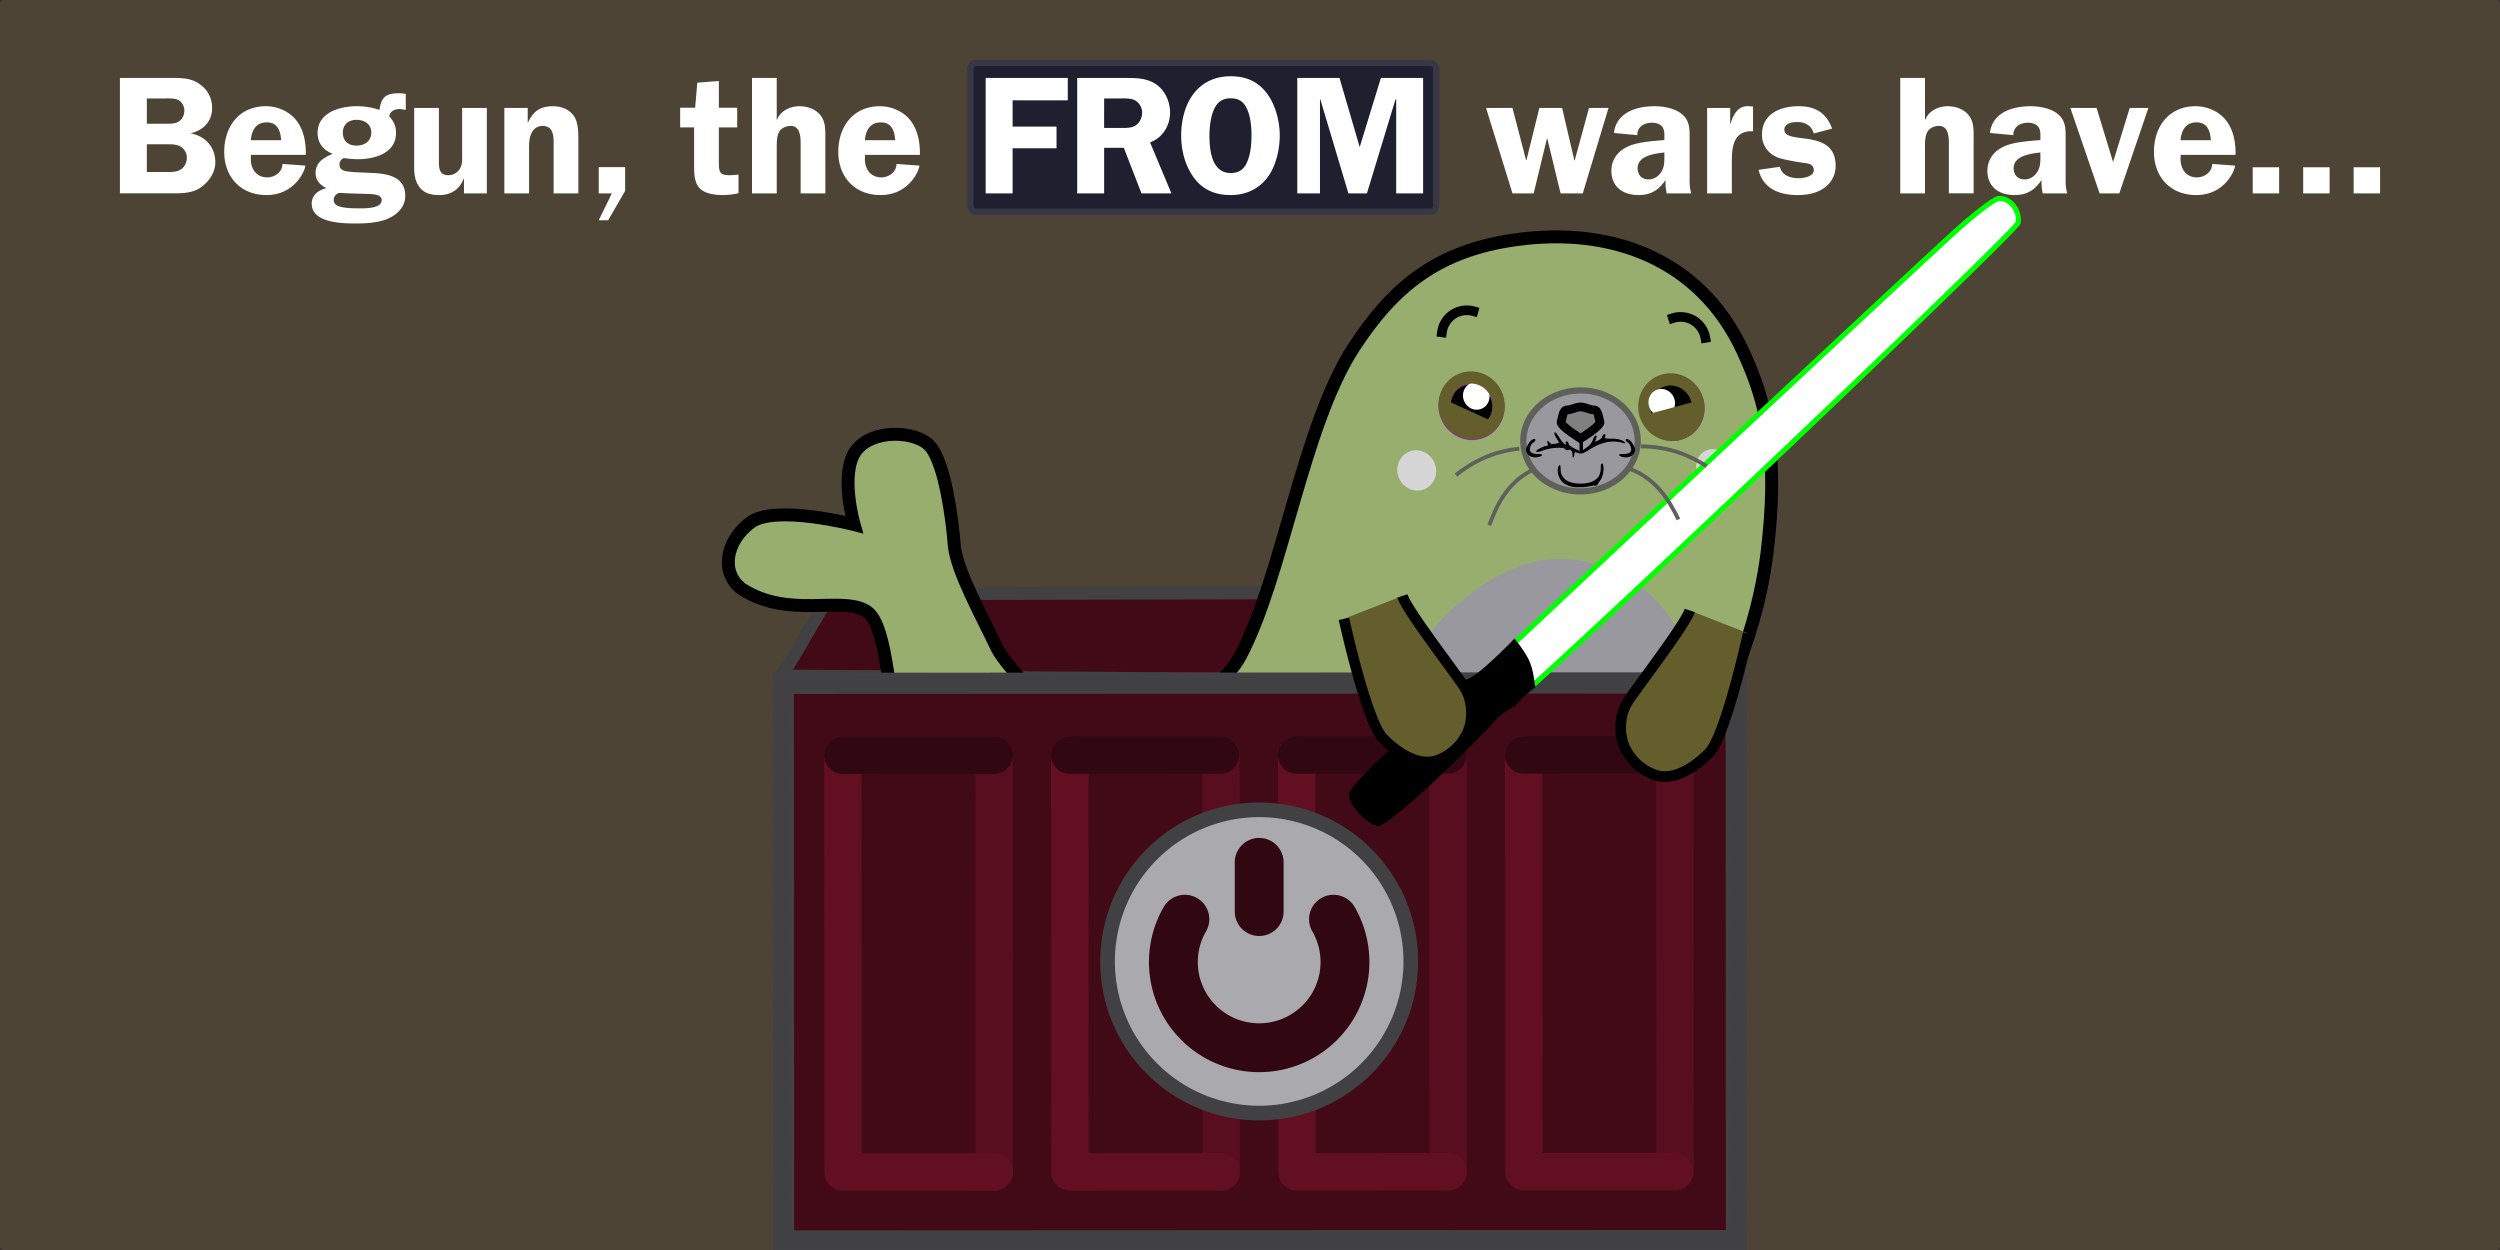 <svg xmlns="http://www.w3.org/2000/svg" xml:space="preserve" width="200" height="100" viewBox="14.8 13.8 200 100"><rect x="14.8" y="13.8" width="200" height="100" fill="#333333" stroke="none"/><rect width="200" height="100" x="14.8" y="13.8" ry=".293" style="fill:#4d4435;fill-opacity:1;fill-rule:evenodd;stroke-width:.647"/><path fill="#78298b" stroke="#65067c" stroke-linejoin="round" stroke-width="1.034" d="M77.333 67.886c.362-.56 3.89-6.587 3.89-6.587l67.876-.14 4.25 7.256z" style="fill:#420a17;fill-opacity:1;stroke:#414143;stroke-opacity:1"/><path fill="#d7d8da" stroke="#000" stroke-linecap="round" stroke-linejoin="round" stroke-width="1.034" d="M99.39 73.552c7.078-.282 13.093-4.395 14.602-7.205 3.401-6.335 4.996-18.416 9.104-24.74 3.187-4.904 6.731-7.78 13.055-8.641 7.55-1.03 14.632 1.543 18.05 8.857 2.006 4.292 2.91 8.46 1.954 16.259-.42 3.421-2.155 11.961-7.739 17.234-5.583 5.272-19.01 13.503-28.33 14.702z" style="fill:#98ae6f;fill-opacity:1"/><path fill="#f1f1f1" d="M129.142 85.838s-3.038-1.454-3.768-5.438c-.747-4.067.835-10.728 2.362-13.775 1.486-2.965 6.739-8.247 11.915-8.108 6.44.169 9.228 4.97 10.092 7.192 1.518 3.91-1.577 8.993-2.32 9.785-1.552 1.66-10.586 7.206-13.895 8.504-1.433.561-4.387 1.84-4.387 1.84" style="fill:#99989e;fill-opacity:1;stroke-width:.83"/><ellipse cx="-106.517" cy="91.406" stroke="#892ca0" stroke-linecap="square" stroke-width=".957" rx="2.101" ry="2.183" transform="matrix(-.931 .365 .365 .931 0 0)"/><ellipse cx="107.157" cy="90.791" fill="#fff" rx="1.033" ry="1.087" style="stroke-width:.83" transform="rotate(-21.397)skewX(.001)"/><ellipse cx="122.357" cy="96.227" stroke="#892ca0" stroke-linecap="square" stroke-width=".957" rx="2.101" ry="2.183" transform="rotate(-20.838)skewX(.001)"/><ellipse cx="-121.717" cy="95.613" fill="#fff" rx="1.033" ry="1.087" style="stroke-width:.83" transform="matrix(-.935 .356 .356 .935 0 0)"/><path fill="none" stroke="#000" stroke-linecap="square" stroke-width=".772" d="M130.155 40.385a2.03 2.03 0 0 1 .916-1.451 2.03 2.03 0 0 1 1.606-.24m18.553 2.136a2.03 2.03 0 0 0-.978-1.41 2.03 2.03 0 0 0-1.614-.172"/><ellipse cx="100.54" cy="94.639" fill="#f1f1f1" rx="1.545" ry="1.62" style="fill:#d6d6d6;fill-opacity:1;stroke-width:.83" transform="rotate(-21.397)"/><ellipse cx="122.741" cy="103.039" fill="#f1f1f1" rx="1.369" ry="1.436" style="fill:#d6d6d6;fill-opacity:1;stroke-width:.83" transform="rotate(-21.397)"/><path fill="#d7d8da" stroke="#000" stroke-linecap="square" stroke-width="1.034" d="M100.816 72.33c-.526-.01-5.558-5.206-6.246-6.664-1.196-2.533-3.275-6.24-3.434-8.3-.162-2.089-.734-6.35-1.859-7.784-1.07-1.366-4.771-1.516-6.04.33-1.267 1.846-.109 5.854-.109 5.854s-6.298-1.622-8.27-.177c-1.97 1.447-2.478 3.993-.711 5.332 3.768 2.426 7.953.515 9.962 1.773 1.83 1.143 1.682 8 2.84 9.964" style="fill:#98ae6f;fill-opacity:1"/><path fill="#9232a9" stroke="#8708a8" stroke-width=".221" d="m77.468 68.466 76.228-.038.022 44.617-76.228.037z" class="fills" color="#000" style="fill:#420a17;fill-opacity:1"/><g class="strokes"><path fill="none" d="m77.468 68.466 76.228-.038.022 44.617-76.228.037z" class="stroke-shape" color="#000"/></g><path fill="#65067c" stroke="#892ca0" stroke-width=".221" d="M76.732 67.73v.736l.022 45.352 77.698-.037-.022-46.09zm1.47 1.473 74.758-.037.021 43.142-74.758.036z" class="fills" color="#000" style="fill:#414143;fill-opacity:1;stroke:#424144;stroke-opacity:1"/><path fill="#772b89" d="M94.33 72.715c-.824 0-1.493.669-1.494 1.495l.016 33.347a1.494 1.494 0 0 0 1.495 1.498 1.496 1.496 0 0 0 1.49-1.5l-.016-33.345a1.496 1.496 0 0 0-1.491-1.494" class="fills" color="#000" style="fill:#590e1f;fill-opacity:1;stroke-width:.83"/><path fill="#af68d9" d="M82.226 72.72a1.494 1.494 0 0 0-1.491 1.496l.016 33.347c0 .827.668 1.496 1.492 1.498l12.104-.006a1.496 1.496 0 0 0 1.49-1.5c0-.825-.667-1.496-1.492-1.498l-10.608.005-.016-31.848a1.496 1.496 0 0 0-1.496-1.494" class="fills" color="#000" style="fill:#620f22;fill-opacity:1;stroke-width:.83"/><path fill="#65067c" d="M82.226 72.72a1.496 1.496 0 0 0 .001 2.993l12.104-.005a1.496 1.496 0 0 0-.001-2.993z" class="fills" color="#000" style="fill:#310711;fill-opacity:1;stroke-width:.83"/><path fill="#772b89" d="M112.485 72.706a1.494 1.494 0 0 0-1.494 1.495l.015 33.347a1.494 1.494 0 0 0 1.496 1.498 1.496 1.496 0 0 0 1.49-1.5l-.016-33.346a1.494 1.494 0 0 0-1.492-1.493" class="fills" color="#000" style="fill:#590e1f;fill-opacity:1;stroke-width:.83"/><path fill="#af68d9" d="M100.38 72.712a1.494 1.494 0 0 0-1.494 1.494l.017 33.348a1.5 1.5 0 0 0 1.494 1.498l12.105-.006a1.496 1.496 0 0 0 1.49-1.5c0-.825-.667-1.496-1.491-1.497l-10.61.005-.016-31.849a1.494 1.494 0 0 0-1.495-1.494" class="fills" color="#000" style="fill:#620f22;fill-opacity:1;stroke-width:.83"/><path fill="#65067c" d="M100.38 72.712a1.496 1.496 0 0 0 .002 2.993l12.104-.006a1.497 1.497 0 0 0-.002-2.993z" class="fills" color="#000" style="fill:#310711;fill-opacity:1;stroke-width:.83"/><path fill="#772b89" d="M130.635 72.697a1.494 1.494 0 0 0-1.491 1.495l.017 33.347a1.492 1.492 0 0 0 2.548 1.06 1.5 1.5 0 0 0 .438-1.06l-.017-33.349a1.494 1.494 0 0 0-1.495-1.493" class="fills" color="#000" style="fill:#590e1f;fill-opacity:1;stroke-width:.83"/><path fill="#af68d9" d="M118.535 72.703a1.494 1.494 0 0 0-1.494 1.495l.017 33.348a1.5 1.5 0 0 0 1.494 1.497l12.1-.006c.397 0 .777-.158 1.057-.44a1.5 1.5 0 0 0-1.058-2.557l-10.605.005-.016-31.848a1.494 1.494 0 0 0-1.496-1.494" class="fills" color="#000" style="fill:#620f22;fill-opacity:1;stroke-width:.83"/><path fill="#65067c" d="M118.535 72.703a1.496 1.496 0 0 0 .001 2.993l12.1-.006a1.5 1.5 0 0 0 1.494-1.499 1.494 1.494 0 0 0-1.495-1.494z" class="fills" color="#000" style="fill:#310711;fill-opacity:1;stroke-width:.83"/><path fill="#772b89" d="M148.789 72.688c-.824 0-1.493.67-1.494 1.495l.017 33.348c0 .398.157.778.437 1.06a1.494 1.494 0 0 0 2.115-.002 1.5 1.5 0 0 0 .437-1.06l-.016-33.346a1.494 1.494 0 0 0-1.496-1.494" class="fills" color="#000" style="fill:#590e1f;fill-opacity:1;stroke-width:.83"/><path fill="#af68d9" d="M136.689 72.694c-.824 0-1.494.669-1.494 1.496l.017 33.346a1.5 1.5 0 0 0 1.494 1.499l12.1-.006a1.5 1.5 0 0 0-.002-2.996l-10.604.004-.016-31.85a1.494 1.494 0 0 0-1.496-1.493" class="fills" color="#000" style="fill:#620f22;fill-opacity:1;stroke-width:.83"/><path fill="#65067c" d="M136.689 72.694a1.496 1.496 0 0 0 .002 2.993l12.1-.006a1.5 1.5 0 0 0 1.494-1.499 1.494 1.494 0 0 0-1.496-1.494z" class="fills" color="#000" style="fill:#310711;fill-opacity:1;stroke-width:.83"/><path d="M175.065 29.712a1.2 1.2 0 0 0-.372-.034c-.366.026-2.118 1.385-3.893 3.02-5.87 5.406-35.867 33.451-38.285 35.789l3.788 1.155c7.278-6.452 39.855-37.388 39.95-38.027.12-.811-.39-1.624-1.068-1.866a1 1 0 0 0-.12-.037z" style="fill:#fff;stroke:#0f0;stroke-width:.406"/><path d="M137.629 68.796c-.56.357-1.687 1.528-1.687 1.528s-.966.445-1.49 1.083c-.523.638-2.703 2.813-4.842 4.834-2.14 2.022-4.176 3.66-4.526 3.642-.848-.043-2.431-1.726-2.39-2.54.019-.357 1.471-1.938 3.228-3.514s3.21-3.158 3.229-3.515c.05-.989 1.911-2.138 2.818-2.125.843.013 3.992-3.31 3.992-3.31 1.342 1.711 1.418 2.15 1.668 3.917" style="fill:#000;stroke-width:.406"/><path fill="#b4b5b6" stroke="#000" stroke-linejoin="round" stroke-width=".851" d="M122.315 63.311s1.792 8.202 3.124 9.555c1.393 1.413 3.056 2.276 4.44 1.731a4.27 4.27 0 0 0 2.346-2.239c.409-.93.459-2.497-.317-3.66-.865-1.3-4.508-6.006-4.921-7.222m27.67 2.997s-1.793 8.202-3.126 9.555c-1.393 1.413-3.056 2.275-4.44 1.731a4.27 4.27 0 0 1-2.346-2.24c-.408-.929-.458-2.497.317-3.66.866-1.3 4.508-6.005 4.921-7.222" style="fill:#635e2c;fill-opacity:1"/><circle cx="115.534" cy="90.715" r="11.544" fill="none" stroke="#65067c" stroke-width="2.345" paint-order="stroke fill markers" style="stroke:#414143;stroke-opacity:1"/><path fill="#d6a1e3" d="M127.078 90.715a11.544 11.544 0 0 1-11.544 11.544 11.544 11.544 0 0 1-11.544-11.544 11.544 11.544 0 0 1 11.544-11.544 11.544 11.544 0 0 1 11.544 11.544" style="fill:#aaa9ad;fill-opacity:1;stroke-width:.83"/><path fill="none" stroke="#772b89" stroke-linecap="round" stroke-linejoin="round" stroke-width="3.907" d="M121.479 87.337a6.85 6.85 0 0 1-1.532 8.677 6.87 6.87 0 0 1-8.826 0 6.85 6.85 0 0 1-1.532-8.677m5.945-4.548v3.937" paint-order="stroke fill markers" style="stroke:#310711;stroke-opacity:1"/><g transform="translate(-33.963 9.763)scale(.849)"><ellipse cx="-166.937" cy="111.132" stroke="#892ca0" stroke-linecap="square" stroke-width="1.489" rx="3.269" ry="3.397" transform="matrix(-.721 .282 .282 .721 44.39 9.984)"/><ellipse cx="167.934" cy="110.176" fill="#fff" rx="1.608" ry="1.692" style="stroke-width:1.292" transform="matrix(.721 -.282 .282 .721 44.39 9.984)"/><path d="M193.605 42.423c-.082.481-.03.98.15 1.44.53 1.352 2.015 2.035 3.316 1.525 1.155-.452 1.39.384 1.112-.873z" style="baseline-shift:baseline;display:inline;overflow:visible;vector-effect:none;fill:#635e2c;stroke:none;stroke-linecap:square;stroke-opacity:1;stop-color:#000"/><path d="M194.94 39.954c1.604-.628 3.425.22 4.064 1.852s-.12 3.492-1.723 4.12-3.424-.221-4.063-1.853c-.64-1.631.12-3.491 1.723-4.12m.421 1.073c-1 .391-1.49 1.552-1.069 2.625.42 1.073 1.568 1.59 2.568 1.199 1-.392 1.492-1.551 1.071-2.625-.42-1.073-1.57-1.591-2.57-1.2" style="baseline-shift:baseline;display:inline;overflow:visible;vector-effect:none;fill:#635e2c;stroke:none;stroke-linecap:square;stroke-opacity:1;stop-color:#000"/></g><g transform="translate(3.667 18.211)scale(.657)"><ellipse cx="207.594" cy="53.048" fill="#fff" stroke="#60605b" stroke-dashoffset="6" stroke-linecap="square" stroke-width="1.228" rx="6.966" ry="6.155" style="fill:#99989e;fill-opacity:1;stroke:#60605b;stroke-width:.755;stroke-dasharray:none;stroke-opacity:1" transform="matrix(1 -.029 .034 .999 0 0)"/><path d="M203.774 46.807q-.003 0-.008.003a.6.6 0 0 0-.21.078c-.313.168-.726.869-.726 1.231 0 .124.13.355.29.515.302.301.879.363 1.383.146a.4.4 0 0 0 .12-.07l.004-.003.003-.003v-.013l-.003-.002-.003-.003-.003-.003-.003-.002c-.037-.024-.17-.034-.416-.038-.84-.015-1.144-.273-1.015-.863.057-.258.229-.548.381-.643.195-.122.284-.243.27-.298l-.003-.003-.003-.007-.003-.003-.003-.002-.003-.003-.003-.003-.008-.005a.1.1 0 0 0-.032-.005l-.01-.002zm11.256 0q.003 0 .008.003.071.006.21.078c.313.168.726.869.726 1.231 0 .124-.13.355-.29.515-.302.301-.879.363-1.383.146a.4.4 0 0 1-.12-.07l-.004-.003-.003-.003v-.013l.003-.002.003-.003.003-.003.003-.002c.037-.024.17-.034.416-.038.84-.015 1.144-.273 1.015-.863-.057-.258-.229-.548-.381-.643-.195-.122-.284-.243-.27-.298l.003-.003.003-.007.003-.003.003-.002.003-.003.003-.003.008-.005a.1.1 0 0 1 .032-.005l.01-.002z" style="fill:#000;stroke:#000;stroke-width:.145;stroke-opacity:1"/><path fill="gray" stroke="#000" stroke-linecap="square" stroke-width="1.058" d="M211.769 44.634c-.188-.48-.188-1.443-.746-1.441-.558.001-1.074-.36-1.623-.36-.55.002-1.066.361-1.624.362s-.558.964-.743 1.446c-.19.481 2.37 2.042 2.37 2.042s2.552-1.567 2.366-2.047z"/><path fill="none" stroke="#60605b" stroke-width=".769" d="M216.745 47.641c3.303-.008 5.934 1.065 7.996 2.411m-9.224.378c3.103 1.2 4.636 3.707 5.807 6.106m-19.378-8.614c-3.287.327-5.796 1.66-7.71 3.21m9.214-.561c-2.965 1.51-4.236 4.16-5.157 6.664" style="stroke-width:.477;stroke-dasharray:none"/><path d="M209.345 46.906v1.41l-.727-.358c-.4-.198-.729-.448-.729-.553a.36.36 0 0 0-.141-.28.1.1 0 0 0-.06-.015h-.004l-.003.003h-.003l-.003.002-.003.003-.003.003q-.023.036.023.156c.069.18.022.229-.184.19-.152-.03-.487-.41-.747-.846-.207-.347-.388-.585-.452-.608h-.015v.003h-.003v.002h-.003v.003l-.003.002v.018c.001.117.132.409.29.649.16.24.288.477.288.527v.005l-.003.003v.002l-.003.003c-.04.05-.265.122-.537.166-.42.07-.593.031-.744-.164a1 1 0 0 0-.142-.159l-.003-.002h-.006v.002h-.003v.006h-.005c-.005.023.02.099.058.23.072.239.035.327-.128.327-.283 0-1.222.446-1.252.59v.008l.005.003v.002h.003v.003h.006l.003.005.003.003c.071.02.379-.062.742-.2.92-.349 2.543-.432 2.725-.138.067.11.19.159.272.108.296-.183.612.087.633.542q.013.33.026.349h.006v-.005c.01-.02.026-.123.053-.3.047-.318.116-.389.305-.311.585.242.757.204 1.627-.358 1.313-.849 2.668-1.145 3.855-.845l.436.113-.363-.214c-.213-.126-.745-.217-1.284-.22-.87-.005-.913-.022-.82-.315.037-.116.04-.192.023-.222v-.003l-.003-.005v-.002h-.003l-.003-.003h-.006l-.003-.002h-.008a.14.14 0 0 0-.063.025.4.4 0 0 0-.162.308c0 .173-.848.665-.986.575v-.003h-.005v-.005c-.01-.044.036-.22.11-.416.057-.147.076-.263.061-.306q0-.002-.003-.005l-.003-.002-.003-.003h-.003l-.003-.002h-.015l-.02.007c-.074.046-.205.296-.292.555-.092.272-.405.642-.74.878l-.577.411v-.643c0-.354-.041-.944-.091-1.31-.052-.378-.185.623-.185.623zm2.653 2.914-.003.002h-.003l-.003.003-.003.002-.003.003q-.052.072-.053.525c0 1.209-.92 1.892-2.546 1.892-1.569 0-2.464-.65-2.482-1.801q-.005-.379-.033-.44l-.003-.002v-.003h-.003L206.86 50h-.009l-.008.003a.7.7 0 0 0-.09.187c-.19.47.063 1.337.511 1.758.334.313.862.518 1.481.59h1.047l.15-.02c.507-.07.981-.162 1.054-.207.448.144.411-.117.754-.6.314-.352.5-1.484.303-1.837a.2.2 0 0 0-.043-.053l-.003-.002h-.014z" style="fill:#000;stroke:#000;stroke-width:.145;stroke-opacity:1"/></g><g transform="translate(3.323 18.24)scale(.657)"><ellipse cx="191.285" cy="118.627" stroke="#892ca0" stroke-linecap="square" stroke-width="1.489" rx="3.269" ry="3.397" style="stroke:#635e2c;stroke-opacity:1" transform="rotate(-20.838)skewX(.001)"/><ellipse cx="-190.289" cy="117.672" fill="#fff" rx="1.608" ry="1.692" style="stroke-width:1.292" transform="matrix(-.935 .356 .356 .935 0 0)"/><path d="m223.83 42.917-5.326 1.434c.796 1.518 2.137 2.231 3.678 1.644 1.25-.476 1.644-1.695 1.649-3.078z" style="fill:#635e2c;stroke:#635e2c;stroke-width:1.489;stroke-linecap:square"/></g><rect width="37.256" height="11.897" x="92.433" y="18.837" ry=".454" style="fill:#1f202f;fill-opacity:1;fill-rule:evenodd;stroke:#373745;stroke-width:.5;stroke-dasharray:none;stroke-opacity:1"/><path d="M24.393 20.036v9.233h4.132c.794 0 1.696 0 2.37-.498.645-.47 1.13-1.184 1.13-1.992 0-1.198-.781-2.073-1.925-2.301v-.027c.97-.243 1.669-.942 1.669-1.992 0-.875-.39-1.548-1.13-2.02-.633-.403-1.387-.403-2.114-.403zm2.154 1.642h1.305c.364 0 .929-.04 1.239.135a.96.96 0 0 1 .457.834c0 .31-.134.646-.39.835-.323.242-.767.215-1.144.215h-1.467zm0 3.661h1.588c.35 0 .78 0 1.09.175s.525.538.525.888c0 .377-.175.754-.484.956-.337.229-.835.202-1.225.202h-1.494zm12.719.848c.013-.929-.135-1.898-.7-2.678-.565-.781-1.548-1.212-2.503-1.212-2.127 0-3.325 1.629-3.325 3.648 0 2.032 1.333 3.459 3.378 3.459 2.315 0 3.11-2.02 3.11-2.356l-1.831-.134c0 .632-.606 1.076-1.211 1.076-.862 0-1.32-.659-1.32-1.467l.014-.336zm-4.401-1.171c.067-.78.403-1.427 1.278-1.427.862 0 1.104.687 1.144 1.427zm5.343-.579c0 .821.471 1.387 1.211 1.67-.686.282-1.372.672-1.372 1.52 0 .606.35.97.874 1.225-.619.134-1.184.538-1.184 1.238 0 1.548 2.436 1.588 3.526 1.588.808 0 1.777-.053 2.517-.363.78-.323 1.44-.942 1.44-1.857 0-1.494-1.346-1.75-2.543-1.817l-.862-.04c-.39-.014-1.117-.041-1.467-.135-.256-.081-.39-.243-.39-.525 0-.23.148-.39.336-.498.35.053.767.094 1.144.094 1.306 0 3.042-.471 3.042-2.086 0-.58-.161-.916-.538-1.333.054-.417.417-.592.794-.592.175 0 .35.04.525.067v-1.278a2.6 2.6 0 0 0-.552-.054c-1.023 0-1.413.296-1.548 1.332a5.6 5.6 0 0 0-1.817-.296c-1.332 0-3.136.485-3.136 2.14m3.11-1.05c.618 0 1.184.323 1.184 1.01 0 .7-.539 1.05-1.185 1.05-.66 0-1.09-.364-1.09-1.037 0-.646.458-1.023 1.09-1.023m2.018 6.42c0 .7-1.373.66-1.857.66-.431 0-1.05-.013-1.48-.135-.284-.08-.499-.228-.499-.551 0-.27.189-.458.43-.552.903.067 2.208.067 2.68.107.282.027.726.108.726.472m8.412-.538v-6.837H51.77v3.674c0 .35.027.74-.108 1.05-.175.404-.552.66-.996.66-.7 0-.754-.525-.754-1.077v-4.307h-1.978v4.307c0 .66-.04 1.305.336 1.898.39.619.983.767 1.67.767.928 0 1.628-.444 1.95-1.306h.028v1.171zm1.4 0h1.978v-3.674c0-.431.027-.821.23-1.212a.95.95 0 0 1 .834-.511c.996 0 .902 1.023.902 1.723v3.674h1.978v-4.226c0-.62 0-1.48-.377-1.992-.404-.552-1.036-.754-1.682-.754-.996 0-1.561.417-1.965 1.292h-.027v-1.157h-1.871zm9.664-2.1h-2.113v2.1h1.05l-1.05 2.154h.753l1.36-2.356zm8.964-4.75h-1.467v-2.14l-1.723.134-.175 2.005h-1.198v1.575h1.117v3.015c0 .673 0 1.494.552 1.952.444.363 1.198.444 1.763.444.364 0 .848-.054 1.238-.148v-1.494a7 7 0 0 1-.66.054c-.847 0-.914-.202-.914-1.104v-2.719h1.467zm7.052 2.503c0-.66.04-1.346-.376-1.885-.404-.524-1.077-.74-1.71-.74-.74 0-1.52.39-1.776 1.077h-.027v-3.338H74.96v9.233h1.979v-3.688c0-.404 0-.834.175-1.198.161-.336.578-.511.942-.511.861 0 .794 1.117.794 1.71v3.687h1.978zm7.565 1.265c.013-.929-.135-1.898-.7-2.678-.566-.781-1.548-1.212-2.504-1.212-2.126 0-3.324 1.629-3.324 3.648 0 2.032 1.332 3.459 3.378 3.459 2.315 0 3.11-2.02 3.11-2.356l-1.831-.134c0 .632-.606 1.076-1.212 1.076-.86 0-1.319-.659-1.319-1.467l.014-.336zm-4.402-1.171c.068-.78.404-1.427 1.28-1.427.86 0 1.103.687 1.143 1.427zm16.233-3.19v-1.79h-6.569v9.233h2.154v-3.607h3.513v-1.736h-3.513v-2.1zm2.907 3.796h1.574l1.414 3.647h2.395l-1.709-4.078c.996-.363 1.602-1.333 1.602-2.382 0-.902-.417-1.804-1.171-2.302-.714-.458-1.548-.471-2.369-.471h-3.89v9.233h2.154zm0-3.944h1.13c.404 0 1.023-.054 1.387.175.31.188.525.579.525.942 0 .404-.189.835-.539 1.05-.39.229-.875.188-1.319.188h-1.184zm10.121 7.726c1.252 0 2.342-.512 3.055-1.562.593-.874.875-2.153.875-3.203 0-1.117-.336-2.423-.996-3.324-.74-1.01-1.709-1.414-2.934-1.414-2.732 0-3.957 2.288-3.957 4.738 0 1.158.296 2.355.97 3.311.726 1.023 1.735 1.454 2.987 1.454m0-7.74c.673 0 1.064.283 1.333.902.269.62.336 1.414.336 2.087 0 .605-.067 1.372-.282 1.938-.243.686-.647 1.05-1.387 1.05-1.52 0-1.696-1.844-1.696-3.002 0-.579.081-1.373.296-1.925.256-.673.66-1.05 1.4-1.05m13.19.081h.054v7.524h2.154v-9.233h-3.379l-1.695 5.532-1.616-5.532h-3.378v9.233h1.817v-7.524h.027l2.248 7.524h1.48zm17.04.687h-1.561l-1.144 4.2h-.027l-.983-4.2h-1.817l-1.036 4.186h-.027l-1.09-4.186h-2.113l2.113 6.837h1.696l1.063-4.388h.027l1.063 4.388h1.777zm6.622 6.837c-.108-.336-.135-.673-.135-1.023v-3.19c0-.82.068-1.574-.632-2.14-.552-.457-1.467-.619-2.167-.619-1.44 0-3.055.485-3.257 2.14l1.87.175c0-.673.552-.996 1.185-.996.296 0 .633.094.808.323.201.256.174.606.174.902v.162c-.834.08-1.924.134-2.705.43-.902.337-1.534 1.023-1.534 2.033 0 1.292.942 1.938 2.153 1.938 1.023 0 1.615-.39 2.18-1.198-.013.35.014.713.095 1.063zm-2.154-3.001c0 .484.014.888-.269 1.319-.228.35-.592.565-.996.565-.552 0-.875-.363-.875-.902 0-.996 1.387-1.17 2.14-1.251zm3.42-3.836v6.837h1.978v-2.611c0-1.211.188-2.436 1.696-2.355v-1.979l-.337-.027c-.861-.067-1.265.687-1.467 1.413h-.027v-1.278zm10 1.655c-.472-1.278-1.346-1.79-2.692-1.79-1.454 0-2.921.606-2.921 2.288 0 .862.538 1.562 1.346 1.844.43.148 1.561.35 2.032.404.364.04.767.121.767.579 0 .511-.82.646-1.197.646-.633 0-1.373-.216-1.508-.915l-1.71.242c.364 1.534 1.697 2.019 3.123 2.019.754 0 1.508-.135 2.127-.566.579-.417.915-1.05.915-1.763 0-3.082-4.105-1.628-4.105-2.907 0-.498.62-.606 1.023-.606.646 0 1.157.27 1.332.916zm11.319.835c0-.66.04-1.346-.377-1.885-.404-.524-1.077-.74-1.71-.74-.74 0-1.52.39-1.776 1.077h-.027v-3.338h-1.978v9.233h1.978v-3.688c0-.404 0-.834.175-1.198.162-.336.579-.511.942-.511.862 0 .794 1.117.794 1.71v3.687h1.979zm7.497 4.347c-.108-.336-.135-.673-.135-1.023v-3.19c0-.82.067-1.574-.632-2.14-.552-.457-1.467-.619-2.167-.619-1.44 0-3.056.485-3.258 2.14l1.871.175c0-.673.552-.996 1.185-.996.296 0 .632.094.807.323.202.256.175.606.175.902v.162c-.834.08-1.924.134-2.705.43-.902.337-1.534 1.023-1.534 2.033 0 1.292.942 1.938 2.153 1.938 1.023 0 1.615-.39 2.18-1.198-.013.35.014.713.095 1.063zm-2.154-3.001c0 .484.014.888-.269 1.319-.229.35-.592.565-.996.565-.552 0-.875-.363-.875-.902 0-.996 1.387-1.17 2.14-1.251zm8.641-3.836h-1.494l-1.332 4.334-1.32-4.334h-2.099l2.342 6.837h1.575zm6.972 3.755c.014-.929-.134-1.898-.7-2.678-.565-.781-1.548-1.212-2.503-1.212-2.127 0-3.325 1.629-3.325 3.648 0 2.032 1.333 3.459 3.379 3.459 2.315 0 3.109-2.02 3.109-2.356l-1.83-.134c0 .632-.606 1.076-1.212 1.076-.861 0-1.319-.659-1.319-1.467l.013-.336zm-4.401-1.171c.067-.78.404-1.427 1.279-1.427.861 0 1.103.687 1.144 1.427zm7.887 4.253v-2.086h-2.113v2.086zm4.038 0v-2.086h-2.113v2.086zm4.038 0v-2.086h-2.113v2.086z" aria-label="Begun, the FROM wars have..." style="font-weight:600;font-size:13.459px;line-height:1.25;font-family:&quot;ITC Franklin Gothic&quot;;-inkscape-font-specification:&quot;ITC Franklin Gothic Semi-Bold&quot;;fill:#fff;stroke-width:.28"/></svg>